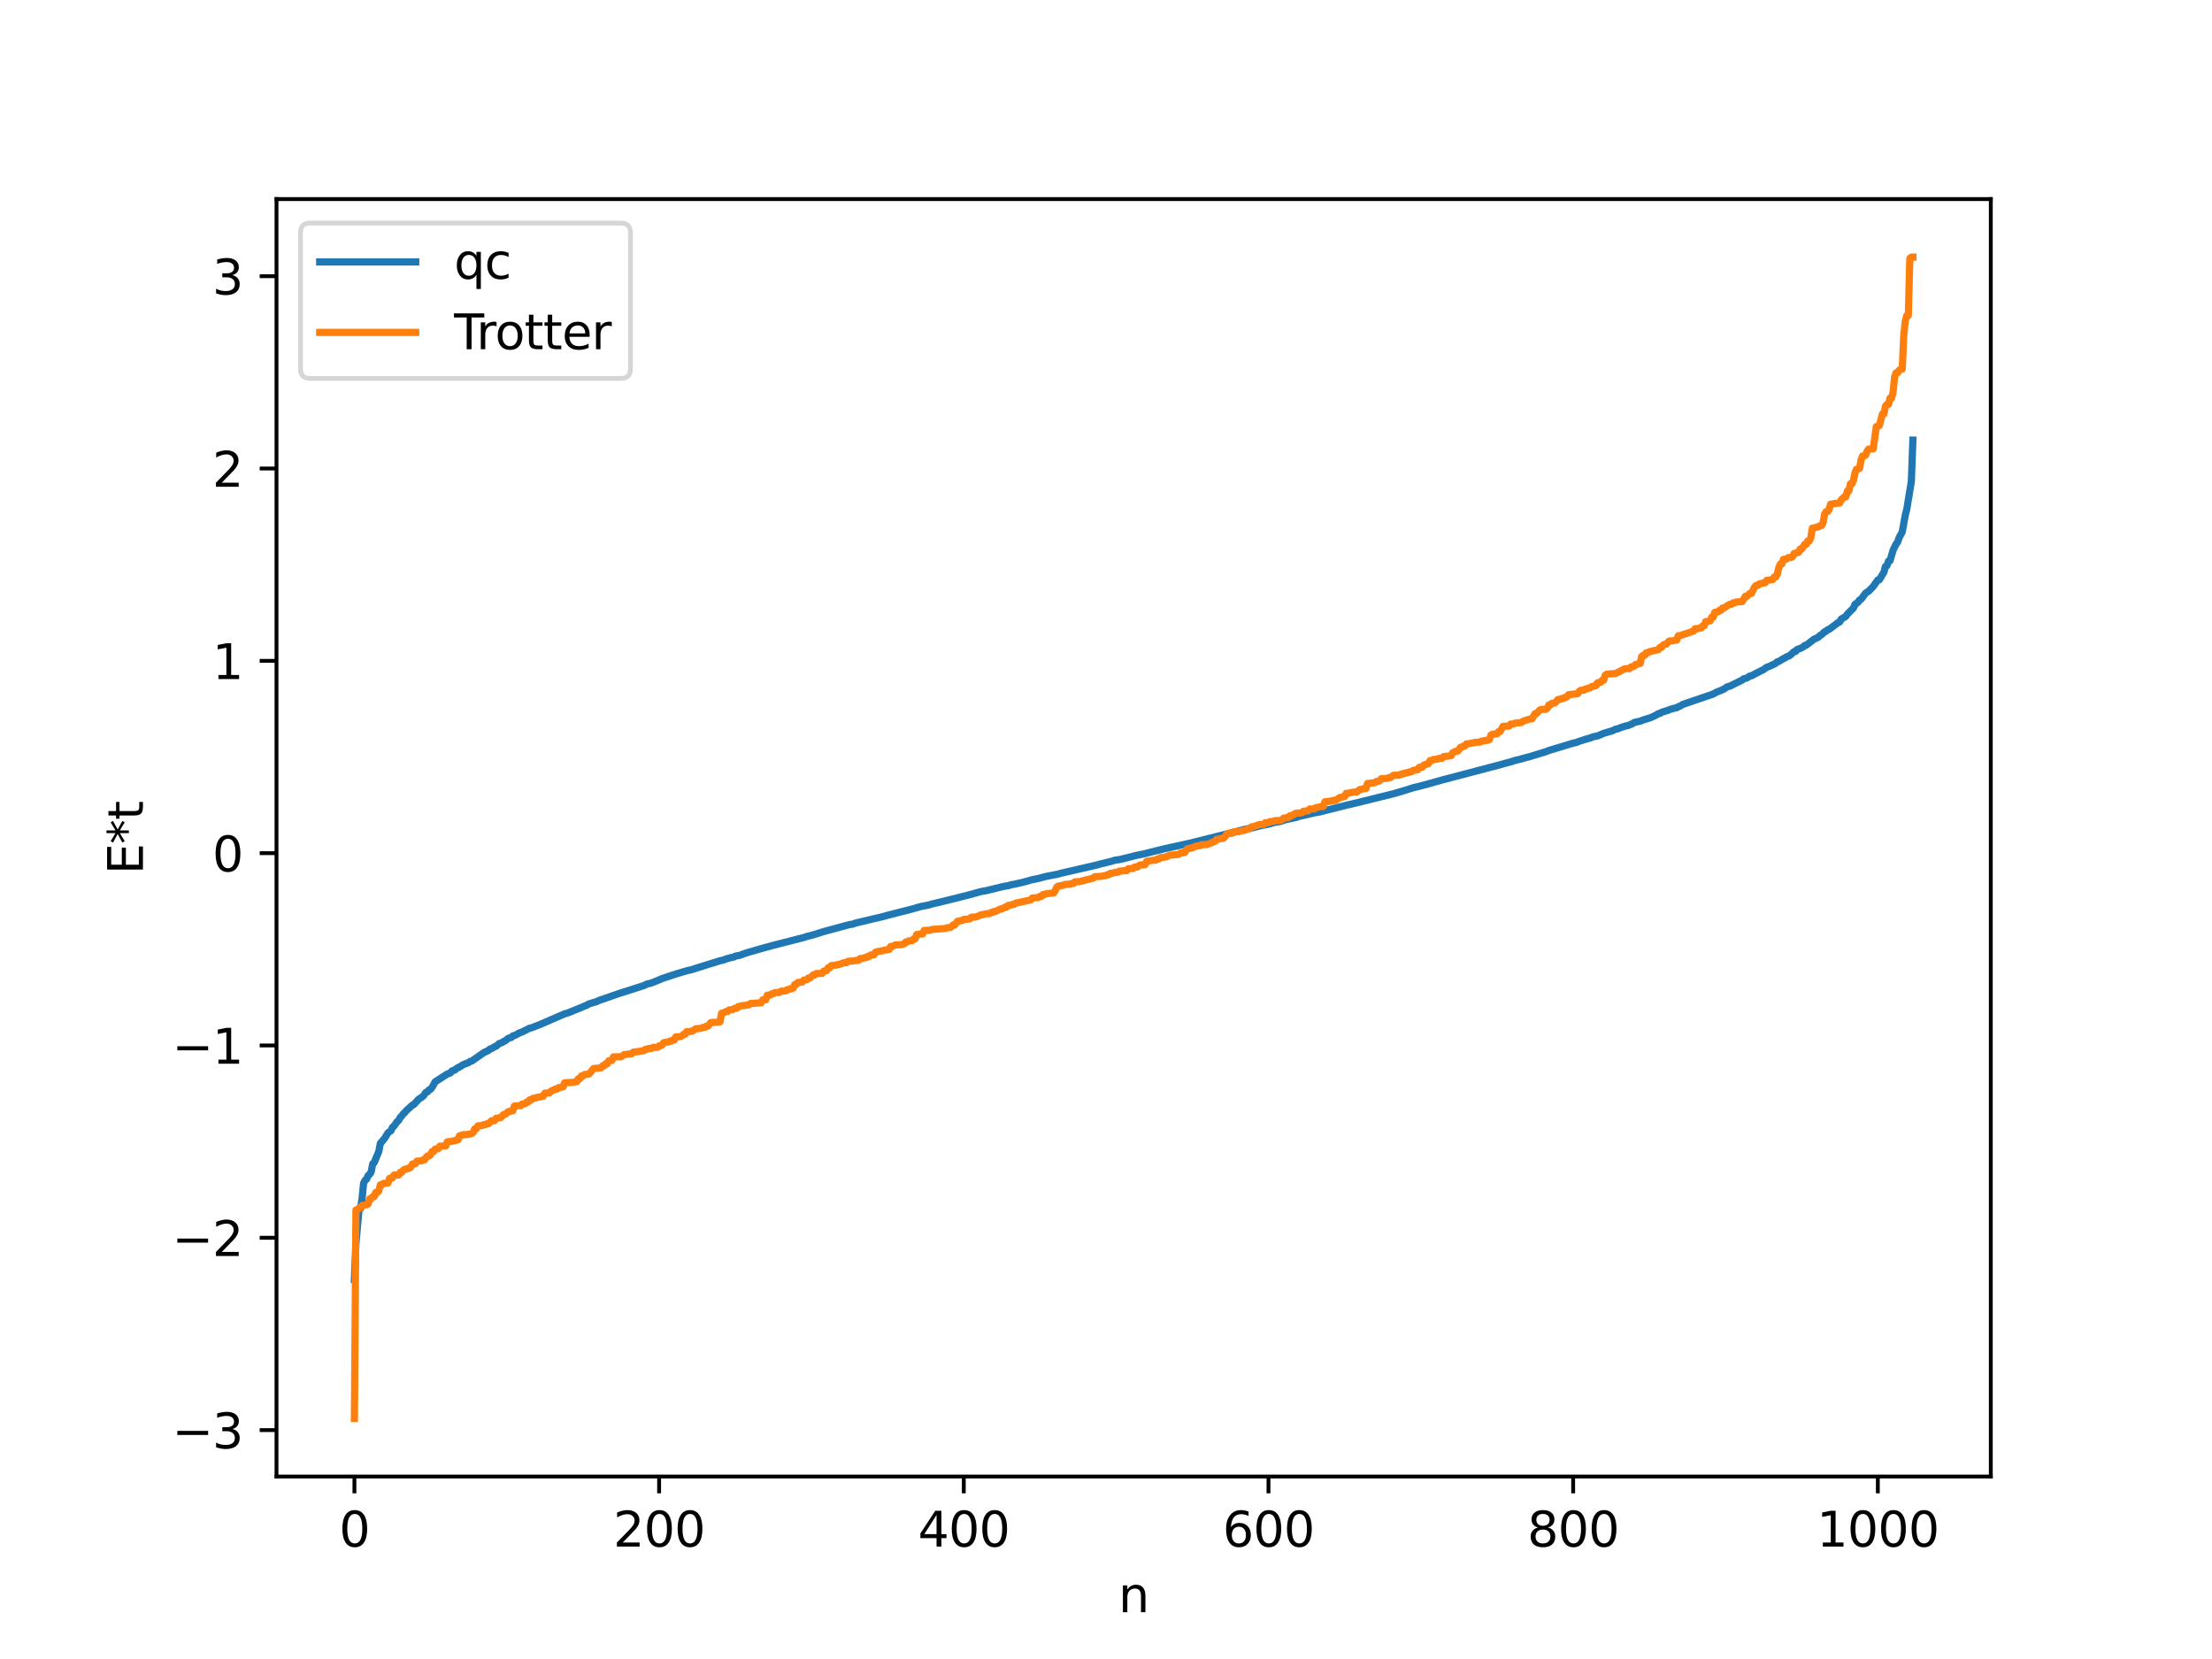 <?xml version="1.0" encoding="utf-8" standalone="no"?>
<!DOCTYPE svg PUBLIC "-//W3C//DTD SVG 1.1//EN"
  "http://www.w3.org/Graphics/SVG/1.1/DTD/svg11.dtd">
<svg xmlns:xlink="http://www.w3.org/1999/xlink" width="460.8pt" height="345.6pt" viewBox="0 0 460.8 345.6" xmlns="http://www.w3.org/2000/svg" version="1.1">
 <defs>
  <style type="text/css">*{stroke-linejoin: round; stroke-linecap: butt}</style>
 </defs>
 <g id="figure_1">
  <g id="patch_1">
   <path d="M 0 345.6 
L 460.8 345.6 
L 460.8 0 
L 0 0 
z
" style="fill: #ffffff"/>
  </g>
  <g id="axes_1">
   <g id="patch_2">
    <path d="M 57.6 307.584 
L 414.72 307.584 
L 414.72 41.472 
L 57.6 41.472 
z
" style="fill: #ffffff"/>
   </g>
   <g id="matplotlib.axis_1">
    <g id="xtick_1">
     <g id="line2d_1">
      <defs>
       <path id="m1fedbe37b4" d="M 0 0 
L 0 3.5 
" style="stroke: #000000; stroke-width: 0.8"/>
      </defs>
      <g>
       <use xlink:href="#m1fedbe37b4" x="73.833" y="307.584" style="stroke: #000000; stroke-width: 0.8"/>
      </g>
     </g>
     <g id="text_1">
      <!-- 0 -->
      <g transform="translate(70.651 322.182) scale(0.1 -0.1)">
       <defs>
        <path id="DejaVuSans-30" d="M 2034 4250 
Q 1547 4250 1301 3770 
Q 1056 3291 1056 2328 
Q 1056 1369 1301 889 
Q 1547 409 2034 409 
Q 2525 409 2770 889 
Q 3016 1369 3016 2328 
Q 3016 3291 2770 3770 
Q 2525 4250 2034 4250 
z
M 2034 4750 
Q 2819 4750 3233 4129 
Q 3647 3509 3647 2328 
Q 3647 1150 3233 529 
Q 2819 -91 2034 -91 
Q 1250 -91 836 529 
Q 422 1150 422 2328 
Q 422 3509 836 4129 
Q 1250 4750 2034 4750 
z
" transform="scale(0.016)"/>
       </defs>
       <use xlink:href="#DejaVuSans-30"/>
      </g>
     </g>
    </g>
    <g id="xtick_2">
     <g id="line2d_2">
      <g>
       <use xlink:href="#m1fedbe37b4" x="137.304" y="307.584" style="stroke: #000000; stroke-width: 0.8"/>
      </g>
     </g>
     <g id="text_2">
      <!-- 200 -->
      <g transform="translate(127.76 322.182) scale(0.1 -0.1)">
       <defs>
        <path id="DejaVuSans-32" d="M 1228 531 
L 3431 531 
L 3431 0 
L 469 0 
L 469 531 
Q 828 903 1448 1529 
Q 2069 2156 2228 2338 
Q 2531 2678 2651 2914 
Q 2772 3150 2772 3378 
Q 2772 3750 2511 3984 
Q 2250 4219 1831 4219 
Q 1534 4219 1204 4116 
Q 875 4013 500 3803 
L 500 4441 
Q 881 4594 1212 4672 
Q 1544 4750 1819 4750 
Q 2544 4750 2975 4387 
Q 3406 4025 3406 3419 
Q 3406 3131 3298 2873 
Q 3191 2616 2906 2266 
Q 2828 2175 2409 1742 
Q 1991 1309 1228 531 
z
" transform="scale(0.016)"/>
       </defs>
       <use xlink:href="#DejaVuSans-32"/>
       <use xlink:href="#DejaVuSans-30" x="63.623"/>
       <use xlink:href="#DejaVuSans-30" x="127.246"/>
      </g>
     </g>
    </g>
    <g id="xtick_3">
     <g id="line2d_3">
      <g>
       <use xlink:href="#m1fedbe37b4" x="200.775" y="307.584" style="stroke: #000000; stroke-width: 0.8"/>
      </g>
     </g>
     <g id="text_3">
      <!-- 400 -->
      <g transform="translate(191.231 322.182) scale(0.1 -0.1)">
       <defs>
        <path id="DejaVuSans-34" d="M 2419 4116 
L 825 1625 
L 2419 1625 
L 2419 4116 
z
M 2253 4666 
L 3047 4666 
L 3047 1625 
L 3713 1625 
L 3713 1100 
L 3047 1100 
L 3047 0 
L 2419 0 
L 2419 1100 
L 313 1100 
L 313 1709 
L 2253 4666 
z
" transform="scale(0.016)"/>
       </defs>
       <use xlink:href="#DejaVuSans-34"/>
       <use xlink:href="#DejaVuSans-30" x="63.623"/>
       <use xlink:href="#DejaVuSans-30" x="127.246"/>
      </g>
     </g>
    </g>
    <g id="xtick_4">
     <g id="line2d_4">
      <g>
       <use xlink:href="#m1fedbe37b4" x="264.246" y="307.584" style="stroke: #000000; stroke-width: 0.8"/>
      </g>
     </g>
     <g id="text_4">
      <!-- 600 -->
      <g transform="translate(254.702 322.182) scale(0.1 -0.1)">
       <defs>
        <path id="DejaVuSans-36" d="M 2113 2584 
Q 1688 2584 1439 2293 
Q 1191 2003 1191 1497 
Q 1191 994 1439 701 
Q 1688 409 2113 409 
Q 2538 409 2786 701 
Q 3034 994 3034 1497 
Q 3034 2003 2786 2293 
Q 2538 2584 2113 2584 
z
M 3366 4563 
L 3366 3988 
Q 3128 4100 2886 4159 
Q 2644 4219 2406 4219 
Q 1781 4219 1451 3797 
Q 1122 3375 1075 2522 
Q 1259 2794 1537 2939 
Q 1816 3084 2150 3084 
Q 2853 3084 3261 2657 
Q 3669 2231 3669 1497 
Q 3669 778 3244 343 
Q 2819 -91 2113 -91 
Q 1303 -91 875 529 
Q 447 1150 447 2328 
Q 447 3434 972 4092 
Q 1497 4750 2381 4750 
Q 2619 4750 2861 4703 
Q 3103 4656 3366 4563 
z
" transform="scale(0.016)"/>
       </defs>
       <use xlink:href="#DejaVuSans-36"/>
       <use xlink:href="#DejaVuSans-30" x="63.623"/>
       <use xlink:href="#DejaVuSans-30" x="127.246"/>
      </g>
     </g>
    </g>
    <g id="xtick_5">
     <g id="line2d_5">
      <g>
       <use xlink:href="#m1fedbe37b4" x="327.717" y="307.584" style="stroke: #000000; stroke-width: 0.8"/>
      </g>
     </g>
     <g id="text_5">
      <!-- 800 -->
      <g transform="translate(318.173 322.182) scale(0.1 -0.1)">
       <defs>
        <path id="DejaVuSans-38" d="M 2034 2216 
Q 1584 2216 1326 1975 
Q 1069 1734 1069 1313 
Q 1069 891 1326 650 
Q 1584 409 2034 409 
Q 2484 409 2743 651 
Q 3003 894 3003 1313 
Q 3003 1734 2745 1975 
Q 2488 2216 2034 2216 
z
M 1403 2484 
Q 997 2584 770 2862 
Q 544 3141 544 3541 
Q 544 4100 942 4425 
Q 1341 4750 2034 4750 
Q 2731 4750 3128 4425 
Q 3525 4100 3525 3541 
Q 3525 3141 3298 2862 
Q 3072 2584 2669 2484 
Q 3125 2378 3379 2068 
Q 3634 1759 3634 1313 
Q 3634 634 3220 271 
Q 2806 -91 2034 -91 
Q 1263 -91 848 271 
Q 434 634 434 1313 
Q 434 1759 690 2068 
Q 947 2378 1403 2484 
z
M 1172 3481 
Q 1172 3119 1398 2916 
Q 1625 2713 2034 2713 
Q 2441 2713 2670 2916 
Q 2900 3119 2900 3481 
Q 2900 3844 2670 4047 
Q 2441 4250 2034 4250 
Q 1625 4250 1398 4047 
Q 1172 3844 1172 3481 
z
" transform="scale(0.016)"/>
       </defs>
       <use xlink:href="#DejaVuSans-38"/>
       <use xlink:href="#DejaVuSans-30" x="63.623"/>
       <use xlink:href="#DejaVuSans-30" x="127.246"/>
      </g>
     </g>
    </g>
    <g id="xtick_6">
     <g id="line2d_6">
      <g>
       <use xlink:href="#m1fedbe37b4" x="391.188" y="307.584" style="stroke: #000000; stroke-width: 0.8"/>
      </g>
     </g>
     <g id="text_6">
      <!-- 1000 -->
      <g transform="translate(378.463 322.182) scale(0.1 -0.1)">
       <defs>
        <path id="DejaVuSans-31" d="M 794 531 
L 1825 531 
L 1825 4091 
L 703 3866 
L 703 4441 
L 1819 4666 
L 2450 4666 
L 2450 531 
L 3481 531 
L 3481 0 
L 794 0 
L 794 531 
z
" transform="scale(0.016)"/>
       </defs>
       <use xlink:href="#DejaVuSans-31"/>
       <use xlink:href="#DejaVuSans-30" x="63.623"/>
       <use xlink:href="#DejaVuSans-30" x="127.246"/>
       <use xlink:href="#DejaVuSans-30" x="190.869"/>
      </g>
     </g>
    </g>
    <g id="text_7">
     <!-- n -->
     <g transform="translate(232.991 335.861) scale(0.1 -0.1)">
      <defs>
       <path id="DejaVuSans-6e" d="M 3513 2113 
L 3513 0 
L 2938 0 
L 2938 2094 
Q 2938 2591 2744 2837 
Q 2550 3084 2163 3084 
Q 1697 3084 1428 2787 
Q 1159 2491 1159 1978 
L 1159 0 
L 581 0 
L 581 3500 
L 1159 3500 
L 1159 2956 
Q 1366 3272 1645 3428 
Q 1925 3584 2291 3584 
Q 2894 3584 3203 3211 
Q 3513 2838 3513 2113 
z
" transform="scale(0.016)"/>
      </defs>
      <use xlink:href="#DejaVuSans-6e"/>
     </g>
    </g>
   </g>
   <g id="matplotlib.axis_2">
    <g id="ytick_1">
     <g id="line2d_7">
      <defs>
       <path id="mc23e8bbca1" d="M 0 0 
L -3.5 0 
" style="stroke: #000000; stroke-width: 0.8"/>
      </defs>
      <g>
       <use xlink:href="#mc23e8bbca1" x="57.6" y="297.914" style="stroke: #000000; stroke-width: 0.8"/>
      </g>
     </g>
     <g id="text_8">
      <!-- −3 -->
      <g transform="translate(35.858 301.713) scale(0.1 -0.1)">
       <defs>
        <path id="DejaVuSans-2212" d="M 678 2272 
L 4684 2272 
L 4684 1741 
L 678 1741 
L 678 2272 
z
" transform="scale(0.016)"/>
        <path id="DejaVuSans-33" d="M 2597 2516 
Q 3050 2419 3304 2112 
Q 3559 1806 3559 1356 
Q 3559 666 3084 287 
Q 2609 -91 1734 -91 
Q 1441 -91 1130 -33 
Q 819 25 488 141 
L 488 750 
Q 750 597 1062 519 
Q 1375 441 1716 441 
Q 2309 441 2620 675 
Q 2931 909 2931 1356 
Q 2931 1769 2642 2001 
Q 2353 2234 1838 2234 
L 1294 2234 
L 1294 2753 
L 1863 2753 
Q 2328 2753 2575 2939 
Q 2822 3125 2822 3475 
Q 2822 3834 2567 4026 
Q 2313 4219 1838 4219 
Q 1578 4219 1281 4162 
Q 984 4106 628 3988 
L 628 4550 
Q 988 4650 1302 4700 
Q 1616 4750 1894 4750 
Q 2613 4750 3031 4423 
Q 3450 4097 3450 3541 
Q 3450 3153 3228 2886 
Q 3006 2619 2597 2516 
z
" transform="scale(0.016)"/>
       </defs>
       <use xlink:href="#DejaVuSans-2212"/>
       <use xlink:href="#DejaVuSans-33" x="83.789"/>
      </g>
     </g>
    </g>
    <g id="ytick_2">
     <g id="line2d_8">
      <g>
       <use xlink:href="#mc23e8bbca1" x="57.6" y="257.851" style="stroke: #000000; stroke-width: 0.8"/>
      </g>
     </g>
     <g id="text_9">
      <!-- −2 -->
      <g transform="translate(35.858 261.651) scale(0.1 -0.1)">
       <use xlink:href="#DejaVuSans-2212"/>
       <use xlink:href="#DejaVuSans-32" x="83.789"/>
      </g>
     </g>
    </g>
    <g id="ytick_3">
     <g id="line2d_9">
      <g>
       <use xlink:href="#mc23e8bbca1" x="57.6" y="217.789" style="stroke: #000000; stroke-width: 0.8"/>
      </g>
     </g>
     <g id="text_10">
      <!-- −1 -->
      <g transform="translate(35.858 221.588) scale(0.1 -0.1)">
       <use xlink:href="#DejaVuSans-2212"/>
       <use xlink:href="#DejaVuSans-31" x="83.789"/>
      </g>
     </g>
    </g>
    <g id="ytick_4">
     <g id="line2d_10">
      <g>
       <use xlink:href="#mc23e8bbca1" x="57.6" y="177.727" style="stroke: #000000; stroke-width: 0.8"/>
      </g>
     </g>
     <g id="text_11">
      <!-- 0 -->
      <g transform="translate(44.237 181.526) scale(0.1 -0.1)">
       <use xlink:href="#DejaVuSans-30"/>
      </g>
     </g>
    </g>
    <g id="ytick_5">
     <g id="line2d_11">
      <g>
       <use xlink:href="#mc23e8bbca1" x="57.6" y="137.665" style="stroke: #000000; stroke-width: 0.8"/>
      </g>
     </g>
     <g id="text_12">
      <!-- 1 -->
      <g transform="translate(44.237 141.464) scale(0.1 -0.1)">
       <use xlink:href="#DejaVuSans-31"/>
      </g>
     </g>
    </g>
    <g id="ytick_6">
     <g id="line2d_12">
      <g>
       <use xlink:href="#mc23e8bbca1" x="57.6" y="97.602" style="stroke: #000000; stroke-width: 0.8"/>
      </g>
     </g>
     <g id="text_13">
      <!-- 2 -->
      <g transform="translate(44.237 101.402) scale(0.1 -0.1)">
       <use xlink:href="#DejaVuSans-32"/>
      </g>
     </g>
    </g>
    <g id="ytick_7">
     <g id="line2d_13">
      <g>
       <use xlink:href="#mc23e8bbca1" x="57.6" y="57.54" style="stroke: #000000; stroke-width: 0.8"/>
      </g>
     </g>
     <g id="text_14">
      <!-- 3 -->
      <g transform="translate(44.237 61.339) scale(0.1 -0.1)">
       <use xlink:href="#DejaVuSans-33"/>
      </g>
     </g>
    </g>
    <g id="text_15">
     <!-- E*t -->
     <g transform="translate(29.778 182.148) rotate(-90) scale(0.1 -0.1)">
      <defs>
       <path id="DejaVuSans-45" d="M 628 4666 
L 3578 4666 
L 3578 4134 
L 1259 4134 
L 1259 2753 
L 3481 2753 
L 3481 2222 
L 1259 2222 
L 1259 531 
L 3634 531 
L 3634 0 
L 628 0 
L 628 4666 
z
" transform="scale(0.016)"/>
       <path id="DejaVuSans-2a" d="M 3009 3897 
L 1888 3291 
L 3009 2681 
L 2828 2375 
L 1778 3009 
L 1778 1831 
L 1422 1831 
L 1422 3009 
L 372 2375 
L 191 2681 
L 1313 3291 
L 191 3897 
L 372 4206 
L 1422 3572 
L 1422 4750 
L 1778 4750 
L 1778 3572 
L 2828 4206 
L 3009 3897 
z
" transform="scale(0.016)"/>
       <path id="DejaVuSans-74" d="M 1172 4494 
L 1172 3500 
L 2356 3500 
L 2356 3053 
L 1172 3053 
L 1172 1153 
Q 1172 725 1289 603 
Q 1406 481 1766 481 
L 2356 481 
L 2356 0 
L 1766 0 
Q 1100 0 847 248 
Q 594 497 594 1153 
L 594 3053 
L 172 3053 
L 172 3500 
L 594 3500 
L 594 4494 
L 1172 4494 
z
" transform="scale(0.016)"/>
      </defs>
      <use xlink:href="#DejaVuSans-45"/>
      <use xlink:href="#DejaVuSans-2a" x="63.184"/>
      <use xlink:href="#DejaVuSans-74" x="113.184"/>
     </g>
    </g>
   </g>
   <g id="line2d_14">
    <path d="M 73.833 266.546 
L 74.15 259.018 
L 74.785 252.025 
L 75.102 251.819 
L 75.42 249.716 
L 75.737 246.512 
L 76.054 245.867 
L 76.372 245.63 
L 76.689 244.882 
L 77.006 244.62 
L 77.324 244.121 
L 77.641 242.442 
L 77.958 242.167 
L 78.91 239.881 
L 79.228 238.198 
L 80.18 237.062 
L 80.815 236.004 
L 81.449 235.539 
L 81.767 234.831 
L 82.084 234.582 
L 82.719 233.669 
L 83.036 233.425 
L 83.353 232.804 
L 83.671 232.521 
L 83.988 232.035 
L 84.305 231.792 
L 84.623 231.382 
L 85.258 230.815 
L 85.892 230.223 
L 86.21 230.085 
L 87.162 229.038 
L 88.114 228.389 
L 88.748 227.546 
L 89.066 227.436 
L 89.383 227.049 
L 89.7 226.915 
L 90.018 226.507 
L 90.653 225.362 
L 93.191 223.729 
L 93.826 223.516 
L 94.143 223.096 
L 94.778 222.892 
L 95.096 222.572 
L 95.73 222.268 
L 96.365 221.855 
L 97 221.587 
L 97.634 221.354 
L 97.952 221.091 
L 98.269 221.042 
L 100.808 219.269 
L 101.76 218.823 
L 102.077 218.519 
L 102.395 218.449 
L 103.029 218.062 
L 103.347 217.95 
L 103.981 217.396 
L 104.616 217.169 
L 104.934 216.925 
L 105.251 216.832 
L 105.886 216.296 
L 106.52 216.121 
L 106.838 215.792 
L 107.155 215.734 
L 107.79 215.417 
L 108.107 215.205 
L 108.742 214.99 
L 110.329 214.187 
L 110.646 214.135 
L 111.281 213.897 
L 112.55 213.398 
L 117.628 211.197 
L 118.262 211.023 
L 121.119 209.866 
L 121.753 209.586 
L 122.071 209.481 
L 122.705 209.124 
L 123.658 208.841 
L 124.292 208.647 
L 124.927 208.355 
L 125.879 208.042 
L 126.831 207.702 
L 129.053 206.925 
L 130.005 206.635 
L 134.13 205.309 
L 134.765 204.995 
L 135.4 204.857 
L 136.352 204.522 
L 137.939 203.853 
L 139.208 203.423 
L 141.112 202.809 
L 142.064 202.524 
L 143.334 202.155 
L 143.968 202.039 
L 145.555 201.524 
L 149.363 200.341 
L 149.998 200.14 
L 150.633 200.008 
L 151.267 199.76 
L 152.22 199.494 
L 152.854 199.382 
L 153.172 199.18 
L 154.124 199.008 
L 154.758 198.758 
L 156.028 198.343 
L 159.519 197.35 
L 160.153 197.193 
L 160.788 197.006 
L 167.453 195.298 
L 168.087 195.085 
L 169.039 194.845 
L 169.674 194.661 
L 170.309 194.468 
L 171.261 194.161 
L 171.896 193.982 
L 175.386 193.034 
L 176.973 192.608 
L 177.608 192.519 
L 178.243 192.288 
L 178.877 192.139 
L 184.272 190.86 
L 184.907 190.663 
L 189.985 189.37 
L 191.889 188.83 
L 192.841 188.654 
L 193.476 188.531 
L 194.11 188.323 
L 195.38 188.038 
L 197.919 187.403 
L 198.871 187.183 
L 200.458 186.768 
L 202.044 186.372 
L 204.266 185.749 
L 205.535 185.518 
L 209.026 184.669 
L 210.296 184.447 
L 210.613 184.3 
L 211.248 184.214 
L 212.834 183.855 
L 214.104 183.519 
L 215.056 183.243 
L 216.008 183.067 
L 217.912 182.579 
L 220.451 182.077 
L 221.086 181.896 
L 228.385 180.222 
L 229.337 179.955 
L 230.924 179.576 
L 231.558 179.422 
L 232.193 179.205 
L 233.145 179.076 
L 234.097 178.86 
L 236.636 178.21 
L 238.223 177.897 
L 242.666 176.787 
L 247.743 175.678 
L 257.581 173.223 
L 259.486 172.712 
L 260.438 172.558 
L 262.024 172.168 
L 262.659 171.992 
L 263.929 171.76 
L 264.881 171.508 
L 265.833 171.246 
L 266.785 171.117 
L 267.737 170.773 
L 269.958 170.306 
L 270.593 170.085 
L 273.767 169.351 
L 275.036 169.114 
L 276.305 168.791 
L 281.066 167.597 
L 281.7 167.468 
L 290.269 165.357 
L 293.125 164.512 
L 293.76 164.295 
L 294.395 164.1 
L 295.347 163.876 
L 297.251 163.375 
L 298.203 163.108 
L 300.424 162.484 
L 312.801 159.23 
L 313.753 158.952 
L 314.705 158.72 
L 315.658 158.401 
L 316.927 158.097 
L 317.879 157.819 
L 318.514 157.661 
L 322.005 156.6 
L 322.639 156.345 
L 327.717 154.807 
L 328.352 154.674 
L 328.986 154.422 
L 329.621 154.235 
L 330.256 154.013 
L 331.525 153.651 
L 331.843 153.491 
L 332.795 153.305 
L 334.064 152.773 
L 335.968 152.204 
L 336.603 151.886 
L 336.92 151.864 
L 337.555 151.599 
L 338.507 151.276 
L 339.142 151.147 
L 339.777 150.889 
L 340.094 150.761 
L 340.411 150.509 
L 341.681 150.228 
L 342.315 149.98 
L 343.902 149.482 
L 344.854 149.036 
L 345.489 148.658 
L 345.806 148.616 
L 346.124 148.389 
L 347.393 147.996 
L 348.028 147.743 
L 348.662 147.561 
L 349.297 147.433 
L 349.615 147.214 
L 349.932 147.13 
L 350.567 146.734 
L 353.423 145.768 
L 356.914 144.571 
L 357.548 144.205 
L 358.5 143.824 
L 359.135 143.548 
L 359.77 143.09 
L 360.405 142.915 
L 362.943 141.659 
L 363.261 141.394 
L 363.896 141.245 
L 364.53 140.824 
L 364.848 140.794 
L 365.8 140.279 
L 367.386 139.479 
L 368.021 139.014 
L 368.656 138.783 
L 369.925 138.171 
L 370.243 137.855 
L 370.56 137.799 
L 371.512 137.197 
L 371.829 137.08 
L 372.147 136.836 
L 372.781 136.603 
L 373.734 135.753 
L 374.051 135.707 
L 374.368 135.303 
L 375.003 135.087 
L 375.638 134.773 
L 375.955 134.459 
L 376.272 134.407 
L 377.224 133.68 
L 377.859 133.179 
L 378.494 132.893 
L 378.811 132.732 
L 379.129 132.38 
L 379.446 132.239 
L 380.081 131.616 
L 380.398 131.522 
L 380.715 131.193 
L 381.033 131.112 
L 382.937 129.68 
L 383.254 129.556 
L 383.572 128.96 
L 384.524 128.401 
L 384.841 127.932 
L 385.476 127.284 
L 386.11 126.661 
L 386.428 125.894 
L 387.062 125.461 
L 387.38 124.982 
L 387.697 124.819 
L 388.649 123.556 
L 389.284 123.138 
L 390.236 122.164 
L 391.188 120.811 
L 391.505 120.777 
L 392.458 119.179 
L 392.775 117.993 
L 393.092 117.831 
L 393.41 116.885 
L 393.727 116.803 
L 394.362 114.618 
L 394.996 113.314 
L 395.314 112.928 
L 395.631 111.989 
L 396.266 110.83 
L 396.9 107.313 
L 397.218 106.07 
L 398.17 100.279 
L 398.487 91.688 
L 398.487 91.688 
" clip-path="url(#p39cffcc977)" style="fill: none; stroke: #1f77b4; stroke-width: 1.5; stroke-linecap: square"/>
   </g>
   <g id="line2d_15">
    <path d="M 73.833 295.488 
L 74.15 252.062 
L 74.467 252.062 
L 74.785 251.661 
L 75.102 251.661 
L 75.42 251.112 
L 76.372 251.008 
L 76.689 250.794 
L 77.006 249.726 
L 77.324 249.726 
L 77.641 249.283 
L 77.958 249.283 
L 78.276 248.396 
L 78.593 248.396 
L 78.91 248.078 
L 79.228 246.834 
L 79.545 246.834 
L 79.862 246.523 
L 80.815 246.456 
L 81.132 245.487 
L 81.449 245.367 
L 81.767 245.367 
L 82.084 244.792 
L 83.036 244.778 
L 83.353 244.239 
L 83.671 244.239 
L 83.988 243.772 
L 84.305 243.584 
L 84.623 243.584 
L 84.94 243.375 
L 85.258 243.375 
L 85.575 243.132 
L 85.892 242.493 
L 86.527 242.422 
L 86.844 241.89 
L 87.796 241.823 
L 88.114 241.625 
L 88.431 241.625 
L 88.748 241.108 
L 89.066 240.811 
L 89.383 240.811 
L 89.7 240.531 
L 90.018 239.888 
L 90.335 239.888 
L 90.653 239.376 
L 91.287 239.296 
L 91.605 238.778 
L 92.874 238.697 
L 93.191 237.869 
L 94.143 237.764 
L 94.461 237.639 
L 94.778 237.639 
L 95.096 237.44 
L 95.413 237.44 
L 95.73 236.595 
L 96.048 236.595 
L 96.365 236.395 
L 97.317 236.357 
L 98.269 236.14 
L 98.586 235.912 
L 98.904 235.142 
L 99.221 235.142 
L 99.539 234.551 
L 100.491 234.455 
L 100.808 234.277 
L 101.125 234.277 
L 101.443 234.095 
L 101.76 234.095 
L 102.395 233.472 
L 103.029 233.462 
L 103.347 232.956 
L 103.664 232.956 
L 103.981 232.83 
L 104.299 232.83 
L 104.934 232.14 
L 105.251 232.14 
L 105.886 231.569 
L 106.203 231.569 
L 106.52 231.392 
L 106.838 231.392 
L 107.155 230.409 
L 108.107 230.344 
L 108.424 230.344 
L 108.742 229.996 
L 109.377 229.95 
L 109.694 229.59 
L 110.011 229.59 
L 110.329 229.124 
L 110.646 229.124 
L 110.963 228.818 
L 111.598 228.727 
L 111.915 228.598 
L 112.55 228.512 
L 112.867 228.36 
L 113.185 228.36 
L 113.502 227.719 
L 114.454 227.669 
L 114.772 227.325 
L 115.724 226.866 
L 116.041 226.866 
L 116.358 226.572 
L 116.676 226.572 
L 116.993 226.419 
L 117.31 226.419 
L 117.628 225.56 
L 119.532 225.456 
L 119.849 225.324 
L 120.167 225.324 
L 120.484 224.711 
L 120.801 224.711 
L 121.119 224.139 
L 121.436 224.139 
L 121.753 223.85 
L 122.705 223.74 
L 123.658 222.596 
L 125.244 222.451 
L 125.562 222.003 
L 125.879 222.003 
L 126.196 221.599 
L 126.514 221.599 
L 126.831 220.961 
L 127.466 220.921 
L 127.783 220.164 
L 129.37 220.151 
L 130.005 219.698 
L 131.591 219.513 
L 131.909 219.192 
L 132.543 219.114 
L 134.13 218.865 
L 134.448 218.585 
L 134.765 218.585 
L 135.082 218.428 
L 135.717 218.406 
L 136.034 218.189 
L 136.986 218.185 
L 137.304 217.861 
L 137.621 217.861 
L 137.939 217.67 
L 138.256 217.216 
L 138.891 217.075 
L 139.208 217.075 
L 139.525 216.882 
L 139.843 216.882 
L 140.16 216.643 
L 140.477 216.643 
L 140.795 215.999 
L 141.747 215.946 
L 142.064 215.819 
L 142.381 215.479 
L 142.699 215.479 
L 143.016 214.929 
L 143.651 214.929 
L 143.968 214.792 
L 144.286 214.792 
L 144.92 214.313 
L 145.872 214.236 
L 146.507 214.016 
L 146.824 214.016 
L 147.142 213.771 
L 147.459 213.771 
L 148.094 213.014 
L 149.681 212.922 
L 149.998 212.86 
L 150.315 211.063 
L 150.633 211.063 
L 151.267 210.7 
L 151.585 210.7 
L 151.902 210.381 
L 152.537 210.341 
L 153.172 210.025 
L 153.489 210.025 
L 153.806 209.683 
L 154.758 209.481 
L 155.076 209.481 
L 155.71 209.337 
L 156.028 209.337 
L 156.345 209.049 
L 158.567 208.904 
L 158.884 208.291 
L 159.519 208.283 
L 159.836 207.317 
L 160.471 207.29 
L 160.788 207.005 
L 161.105 207.001 
L 161.423 206.777 
L 162.375 206.734 
L 162.692 206.489 
L 163.644 206.442 
L 163.962 206.186 
L 164.279 206.186 
L 164.596 205.984 
L 164.914 205.984 
L 165.231 205.854 
L 165.548 205.092 
L 165.866 205.092 
L 166.183 204.668 
L 167.135 204.575 
L 167.453 204.176 
L 168.087 204.087 
L 168.405 203.737 
L 168.722 203.737 
L 169.357 203.132 
L 169.674 203.132 
L 169.991 202.814 
L 171.261 202.787 
L 171.578 202.331 
L 171.896 202.2 
L 172.213 202.2 
L 172.53 201.607 
L 172.848 201.607 
L 173.165 201.152 
L 174.117 201.066 
L 174.434 200.935 
L 174.752 200.935 
L 175.704 200.579 
L 176.339 200.53 
L 176.656 200.249 
L 177.608 200.198 
L 178.243 200.087 
L 178.877 200.029 
L 179.195 199.678 
L 179.829 199.625 
L 180.147 199.484 
L 180.464 199.484 
L 180.781 199.226 
L 181.099 199.226 
L 181.416 198.921 
L 182.051 198.898 
L 182.368 198.357 
L 183.32 198.115 
L 183.638 198.115 
L 184.272 197.926 
L 184.59 197.926 
L 184.907 197.786 
L 185.224 197.786 
L 185.542 197.169 
L 185.859 197.169 
L 186.494 196.846 
L 187.763 196.784 
L 188.398 196.595 
L 188.715 196.219 
L 189.033 196.219 
L 189.35 195.983 
L 189.985 195.974 
L 190.302 195.598 
L 190.62 195.598 
L 190.937 194.706 
L 191.572 194.598 
L 192.206 194.555 
L 192.524 193.821 
L 193.793 193.78 
L 194.11 193.618 
L 195.697 193.509 
L 196.967 193.414 
L 197.284 193.253 
L 197.919 193.23 
L 198.236 193.034 
L 198.553 192.676 
L 198.871 192.676 
L 199.505 191.89 
L 199.823 191.89 
L 200.14 191.762 
L 200.458 191.762 
L 200.775 191.527 
L 202.044 191.418 
L 202.362 191.065 
L 203.314 191.026 
L 204.266 190.619 
L 205.535 190.343 
L 206.17 190.318 
L 206.487 190.064 
L 206.805 190.064 
L 207.122 189.854 
L 207.439 189.854 
L 208.391 189.348 
L 208.709 189.348 
L 209.343 188.987 
L 209.661 188.987 
L 209.978 188.624 
L 210.613 188.545 
L 210.93 188.394 
L 211.248 188.394 
L 211.565 188.147 
L 214.739 187.459 
L 215.056 187.069 
L 216.325 186.98 
L 216.643 186.709 
L 216.96 186.709 
L 217.277 186.349 
L 217.595 186.349 
L 217.912 186.187 
L 219.499 186.02 
L 219.816 185.558 
L 220.134 184.808 
L 220.451 184.583 
L 220.768 184.583 
L 221.086 184.45 
L 221.403 184.45 
L 221.72 184.273 
L 222.99 184.156 
L 223.307 184.031 
L 223.624 184.031 
L 223.942 183.706 
L 224.894 183.652 
L 227.75 182.928 
L 228.067 182.64 
L 229.337 182.561 
L 229.972 182.449 
L 230.289 182.438 
L 230.606 182.236 
L 230.924 182.236 
L 231.241 181.954 
L 231.876 181.89 
L 232.193 181.749 
L 232.828 181.704 
L 233.145 181.489 
L 234.097 181.388 
L 234.732 181.378 
L 235.049 180.958 
L 236.001 180.929 
L 236.319 180.631 
L 236.953 180.612 
L 237.271 180.297 
L 237.588 180.174 
L 238.54 180.124 
L 238.858 179.434 
L 239.492 179.329 
L 240.444 179.187 
L 240.762 179.187 
L 241.079 178.948 
L 241.396 178.948 
L 241.714 178.681 
L 242.983 178.487 
L 243.618 178.162 
L 245.522 177.986 
L 245.839 177.722 
L 246.474 177.619 
L 246.791 177.598 
L 247.109 177.048 
L 247.426 176.775 
L 247.743 176.775 
L 248.061 176.636 
L 248.378 176.636 
L 249.013 176.296 
L 249.33 176.296 
L 249.648 176.161 
L 249.965 176.161 
L 250.282 175.973 
L 251.552 175.918 
L 253.139 175.236 
L 253.456 174.851 
L 253.773 174.851 
L 254.408 174.669 
L 254.725 174.669 
L 255.043 174.481 
L 255.677 173.639 
L 256.629 173.576 
L 256.947 173.311 
L 257.899 173.278 
L 258.851 173.015 
L 259.168 173.015 
L 260.12 172.596 
L 260.438 172.596 
L 260.755 172.219 
L 261.072 172.219 
L 262.342 171.772 
L 263.294 171.735 
L 263.611 171.367 
L 264.246 171.365 
L 264.563 171.144 
L 265.198 171.139 
L 265.515 170.979 
L 266.785 170.894 
L 267.102 170.748 
L 267.42 170.419 
L 268.372 170.32 
L 268.689 169.958 
L 269.006 169.958 
L 269.641 169.58 
L 269.958 169.411 
L 270.91 169.335 
L 271.228 169.291 
L 271.545 168.99 
L 272.497 168.903 
L 272.815 168.533 
L 273.767 168.517 
L 274.084 168.269 
L 275.036 168.06 
L 275.671 167.99 
L 275.988 167.035 
L 276.94 166.938 
L 277.892 166.714 
L 278.21 166.714 
L 279.162 166.108 
L 279.479 166.108 
L 279.796 165.942 
L 280.114 165.942 
L 280.431 165.278 
L 281.066 165.228 
L 281.383 165.107 
L 282.018 165.011 
L 282.653 164.992 
L 283.287 164.464 
L 283.605 164.464 
L 283.922 164.321 
L 284.557 164.266 
L 284.874 163.203 
L 286.143 163.092 
L 286.461 163.017 
L 286.778 162.761 
L 287.096 162.761 
L 287.413 162.648 
L 287.73 162.216 
L 289 162.153 
L 289.317 161.99 
L 289.634 161.99 
L 290.269 161.516 
L 291.539 161.467 
L 291.856 161.257 
L 292.173 161.257 
L 292.491 161.071 
L 292.808 161.071 
L 293.125 160.926 
L 293.443 160.926 
L 293.76 160.758 
L 294.077 160.758 
L 294.395 160.491 
L 295.347 160.35 
L 295.664 159.836 
L 296.299 159.812 
L 296.616 159.358 
L 297.568 159.092 
L 297.886 158.457 
L 298.203 158.457 
L 298.52 158.233 
L 299.472 158.126 
L 299.79 157.969 
L 300.424 157.946 
L 300.742 157.61 
L 301.694 157.507 
L 302.329 157.401 
L 302.646 156.794 
L 303.281 156.494 
L 303.598 156.494 
L 303.915 156.212 
L 304.233 155.682 
L 304.55 155.682 
L 304.867 155.397 
L 305.185 155.397 
L 305.502 154.952 
L 305.82 154.952 
L 306.454 154.838 
L 307.406 154.64 
L 308.358 154.585 
L 308.676 154.368 
L 308.993 154.368 
L 309.31 154.243 
L 309.945 154.226 
L 310.262 154.078 
L 310.58 153.132 
L 310.897 152.96 
L 311.849 152.881 
L 312.167 152.409 
L 312.484 152.409 
L 313.119 151.305 
L 314.388 151.251 
L 314.705 150.824 
L 315.34 150.815 
L 315.658 150.632 
L 316.927 150.529 
L 317.244 150.248 
L 318.831 149.741 
L 319.148 149.741 
L 319.783 148.649 
L 320.1 148.649 
L 320.735 147.933 
L 321.053 147.786 
L 322.005 147.772 
L 322.322 147.56 
L 322.639 146.861 
L 322.957 146.861 
L 323.274 146.51 
L 323.909 146.451 
L 324.543 145.725 
L 324.861 145.725 
L 325.178 145.562 
L 325.496 145.562 
L 325.813 145.336 
L 326.13 145.336 
L 326.448 145.138 
L 326.765 144.7 
L 327.717 144.62 
L 328.669 144.507 
L 328.986 144.019 
L 329.304 143.798 
L 329.939 143.778 
L 330.256 143.526 
L 330.573 143.526 
L 330.891 143.32 
L 331.208 143.32 
L 331.525 143.05 
L 332.477 142.817 
L 332.795 142.225 
L 333.429 142.141 
L 333.747 141.709 
L 334.064 141.709 
L 334.381 140.689 
L 334.699 140.445 
L 336.603 140.299 
L 338.507 139.3 
L 339.459 139.289 
L 339.777 138.922 
L 340.094 138.922 
L 340.411 138.773 
L 340.729 138.408 
L 341.046 138.408 
L 341.363 138.224 
L 341.681 138.224 
L 341.998 136.75 
L 342.315 136.504 
L 342.633 136.504 
L 342.95 135.986 
L 343.267 135.986 
L 343.585 135.766 
L 345.489 135.328 
L 345.806 134.852 
L 346.124 134.852 
L 346.441 134.386 
L 346.758 134.223 
L 347.076 134.223 
L 347.71 133.548 
L 348.662 133.474 
L 348.98 133.348 
L 349.297 133.348 
L 349.615 132.433 
L 349.932 132.433 
L 352.788 131.472 
L 353.105 130.974 
L 353.74 130.962 
L 354.058 130.818 
L 354.375 130.818 
L 354.692 130.388 
L 355.01 130.388 
L 355.327 129.499 
L 355.962 129.407 
L 356.279 129.301 
L 356.596 128.557 
L 356.914 128.557 
L 357.231 127.55 
L 357.866 127.477 
L 358.183 127.134 
L 358.5 127.134 
L 358.818 126.669 
L 359.135 126.669 
L 360.087 126.007 
L 360.405 125.869 
L 360.722 125.869 
L 361.039 125.584 
L 361.357 125.584 
L 361.674 125.411 
L 362.943 125.327 
L 363.578 124.229 
L 363.896 124.229 
L 364.53 123.62 
L 364.848 123.62 
L 365.482 122.352 
L 365.8 121.979 
L 366.117 121.979 
L 366.434 121.677 
L 366.752 121.557 
L 367.069 121.557 
L 367.386 121.411 
L 367.704 121.411 
L 368.021 120.913 
L 369.291 120.732 
L 369.608 120.196 
L 369.925 120.196 
L 370.243 119.608 
L 370.56 118.233 
L 370.877 117.476 
L 371.195 117.476 
L 371.512 116.538 
L 372.147 116.479 
L 372.464 116.19 
L 373.099 116.128 
L 373.416 115.975 
L 373.734 115.309 
L 374.051 115.275 
L 374.368 115.074 
L 374.686 115.074 
L 375.003 114.368 
L 375.32 114.368 
L 375.955 113.398 
L 376.272 113.398 
L 376.59 112.686 
L 376.907 112.686 
L 377.224 112.048 
L 377.542 110.026 
L 378.177 109.918 
L 378.494 109.773 
L 378.811 109.773 
L 379.129 109.506 
L 379.446 109.506 
L 379.763 108.974 
L 380.081 107.175 
L 380.398 106.587 
L 380.715 106.587 
L 381.033 106.145 
L 381.35 105.032 
L 381.985 104.932 
L 382.62 104.835 
L 383.254 104.791 
L 383.572 104.097 
L 384.206 103.5 
L 384.524 103.5 
L 384.841 102.266 
L 385.158 102.266 
L 385.476 100.784 
L 385.793 100.784 
L 386.11 100.051 
L 386.428 98.511 
L 386.745 97.746 
L 387.062 97.746 
L 387.38 97.562 
L 387.697 95.811 
L 388.015 94.982 
L 388.332 94.982 
L 388.649 94.818 
L 388.967 93.958 
L 389.284 93.55 
L 390.236 93.489 
L 390.871 88.851 
L 391.188 88.851 
L 391.505 88.654 
L 392.14 86.239 
L 392.458 86.239 
L 392.775 84.604 
L 393.092 84.249 
L 393.41 84.249 
L 393.727 82.945 
L 394.044 82.945 
L 394.362 81.697 
L 394.679 78.559 
L 394.996 77.659 
L 395.314 77.659 
L 395.631 77.117 
L 395.948 76.893 
L 396.266 76.893 
L 396.583 69.937 
L 396.9 66.896 
L 397.218 65.741 
L 397.535 65.741 
L 397.853 53.832 
L 398.17 53.568 
L 398.487 53.568 
L 398.487 53.568 
" clip-path="url(#p39cffcc977)" style="fill: none; stroke: #ff7f0e; stroke-width: 1.5; stroke-linecap: square"/>
   </g>
   <g id="patch_3">
    <path d="M 57.6 307.584 
L 57.6 41.472 
" style="fill: none; stroke: #000000; stroke-width: 0.8; stroke-linejoin: miter; stroke-linecap: square"/>
   </g>
   <g id="patch_4">
    <path d="M 414.72 307.584 
L 414.72 41.472 
" style="fill: none; stroke: #000000; stroke-width: 0.8; stroke-linejoin: miter; stroke-linecap: square"/>
   </g>
   <g id="patch_5">
    <path d="M 57.6 307.584 
L 414.72 307.584 
" style="fill: none; stroke: #000000; stroke-width: 0.8; stroke-linejoin: miter; stroke-linecap: square"/>
   </g>
   <g id="patch_6">
    <path d="M 57.6 41.472 
L 414.72 41.472 
" style="fill: none; stroke: #000000; stroke-width: 0.8; stroke-linejoin: miter; stroke-linecap: square"/>
   </g>
   <g id="legend_1">
    <g id="patch_7">
     <path d="M 64.6 78.828 
L 129.342 78.828 
Q 131.342 78.828 131.342 76.828 
L 131.342 48.472 
Q 131.342 46.472 129.342 46.472 
L 64.6 46.472 
Q 62.6 46.472 62.6 48.472 
L 62.6 76.828 
Q 62.6 78.828 64.6 78.828 
z
" style="fill: #ffffff; opacity: 0.8; stroke: #cccccc; stroke-linejoin: miter"/>
    </g>
    <g id="line2d_16">
     <path d="M 66.6 54.57 
L 76.6 54.57 
L 86.6 54.57 
" style="fill: none; stroke: #1f77b4; stroke-width: 1.5; stroke-linecap: square"/>
    </g>
    <g id="text_16">
     <!-- qc -->
     <g transform="translate(94.6 58.07) scale(0.1 -0.1)">
      <defs>
       <path id="DejaVuSans-71" d="M 947 1747 
Q 947 1113 1208 752 
Q 1469 391 1925 391 
Q 2381 391 2643 752 
Q 2906 1113 2906 1747 
Q 2906 2381 2643 2742 
Q 2381 3103 1925 3103 
Q 1469 3103 1208 2742 
Q 947 2381 947 1747 
z
M 2906 525 
Q 2725 213 2448 61 
Q 2172 -91 1784 -91 
Q 1150 -91 751 415 
Q 353 922 353 1747 
Q 353 2572 751 3078 
Q 1150 3584 1784 3584 
Q 2172 3584 2448 3432 
Q 2725 3281 2906 2969 
L 2906 3500 
L 3481 3500 
L 3481 -1331 
L 2906 -1331 
L 2906 525 
z
" transform="scale(0.016)"/>
       <path id="DejaVuSans-63" d="M 3122 3366 
L 3122 2828 
Q 2878 2963 2633 3030 
Q 2388 3097 2138 3097 
Q 1578 3097 1268 2742 
Q 959 2388 959 1747 
Q 959 1106 1268 751 
Q 1578 397 2138 397 
Q 2388 397 2633 464 
Q 2878 531 3122 666 
L 3122 134 
Q 2881 22 2623 -34 
Q 2366 -91 2075 -91 
Q 1284 -91 818 406 
Q 353 903 353 1747 
Q 353 2603 823 3093 
Q 1294 3584 2113 3584 
Q 2378 3584 2631 3529 
Q 2884 3475 3122 3366 
z
" transform="scale(0.016)"/>
      </defs>
      <use xlink:href="#DejaVuSans-71"/>
      <use xlink:href="#DejaVuSans-63" x="63.477"/>
     </g>
    </g>
    <g id="line2d_17">
     <path d="M 66.6 69.249 
L 76.6 69.249 
L 86.6 69.249 
" style="fill: none; stroke: #ff7f0e; stroke-width: 1.5; stroke-linecap: square"/>
    </g>
    <g id="text_17">
     <!-- Trotter -->
     <g transform="translate(94.6 72.749) scale(0.1 -0.1)">
      <defs>
       <path id="DejaVuSans-54" d="M -19 4666 
L 3928 4666 
L 3928 4134 
L 2272 4134 
L 2272 0 
L 1638 0 
L 1638 4134 
L -19 4134 
L -19 4666 
z
" transform="scale(0.016)"/>
       <path id="DejaVuSans-72" d="M 2631 2963 
Q 2534 3019 2420 3045 
Q 2306 3072 2169 3072 
Q 1681 3072 1420 2755 
Q 1159 2438 1159 1844 
L 1159 0 
L 581 0 
L 581 3500 
L 1159 3500 
L 1159 2956 
Q 1341 3275 1631 3429 
Q 1922 3584 2338 3584 
Q 2397 3584 2469 3576 
Q 2541 3569 2628 3553 
L 2631 2963 
z
" transform="scale(0.016)"/>
       <path id="DejaVuSans-6f" d="M 1959 3097 
Q 1497 3097 1228 2736 
Q 959 2375 959 1747 
Q 959 1119 1226 758 
Q 1494 397 1959 397 
Q 2419 397 2687 759 
Q 2956 1122 2956 1747 
Q 2956 2369 2687 2733 
Q 2419 3097 1959 3097 
z
M 1959 3584 
Q 2709 3584 3137 3096 
Q 3566 2609 3566 1747 
Q 3566 888 3137 398 
Q 2709 -91 1959 -91 
Q 1206 -91 779 398 
Q 353 888 353 1747 
Q 353 2609 779 3096 
Q 1206 3584 1959 3584 
z
" transform="scale(0.016)"/>
       <path id="DejaVuSans-65" d="M 3597 1894 
L 3597 1613 
L 953 1613 
Q 991 1019 1311 708 
Q 1631 397 2203 397 
Q 2534 397 2845 478 
Q 3156 559 3463 722 
L 3463 178 
Q 3153 47 2828 -22 
Q 2503 -91 2169 -91 
Q 1331 -91 842 396 
Q 353 884 353 1716 
Q 353 2575 817 3079 
Q 1281 3584 2069 3584 
Q 2775 3584 3186 3129 
Q 3597 2675 3597 1894 
z
M 3022 2063 
Q 3016 2534 2758 2815 
Q 2500 3097 2075 3097 
Q 1594 3097 1305 2825 
Q 1016 2553 972 2059 
L 3022 2063 
z
" transform="scale(0.016)"/>
      </defs>
      <use xlink:href="#DejaVuSans-54"/>
      <use xlink:href="#DejaVuSans-72" x="46.334"/>
      <use xlink:href="#DejaVuSans-6f" x="85.197"/>
      <use xlink:href="#DejaVuSans-74" x="146.379"/>
      <use xlink:href="#DejaVuSans-74" x="185.588"/>
      <use xlink:href="#DejaVuSans-65" x="224.797"/>
      <use xlink:href="#DejaVuSans-72" x="286.32"/>
     </g>
    </g>
   </g>
  </g>
 </g>
 <defs>
  <clipPath id="p39cffcc977">
   <rect x="57.6" y="41.472" width="357.12" height="266.112"/>
  </clipPath>
 </defs>
</svg>
